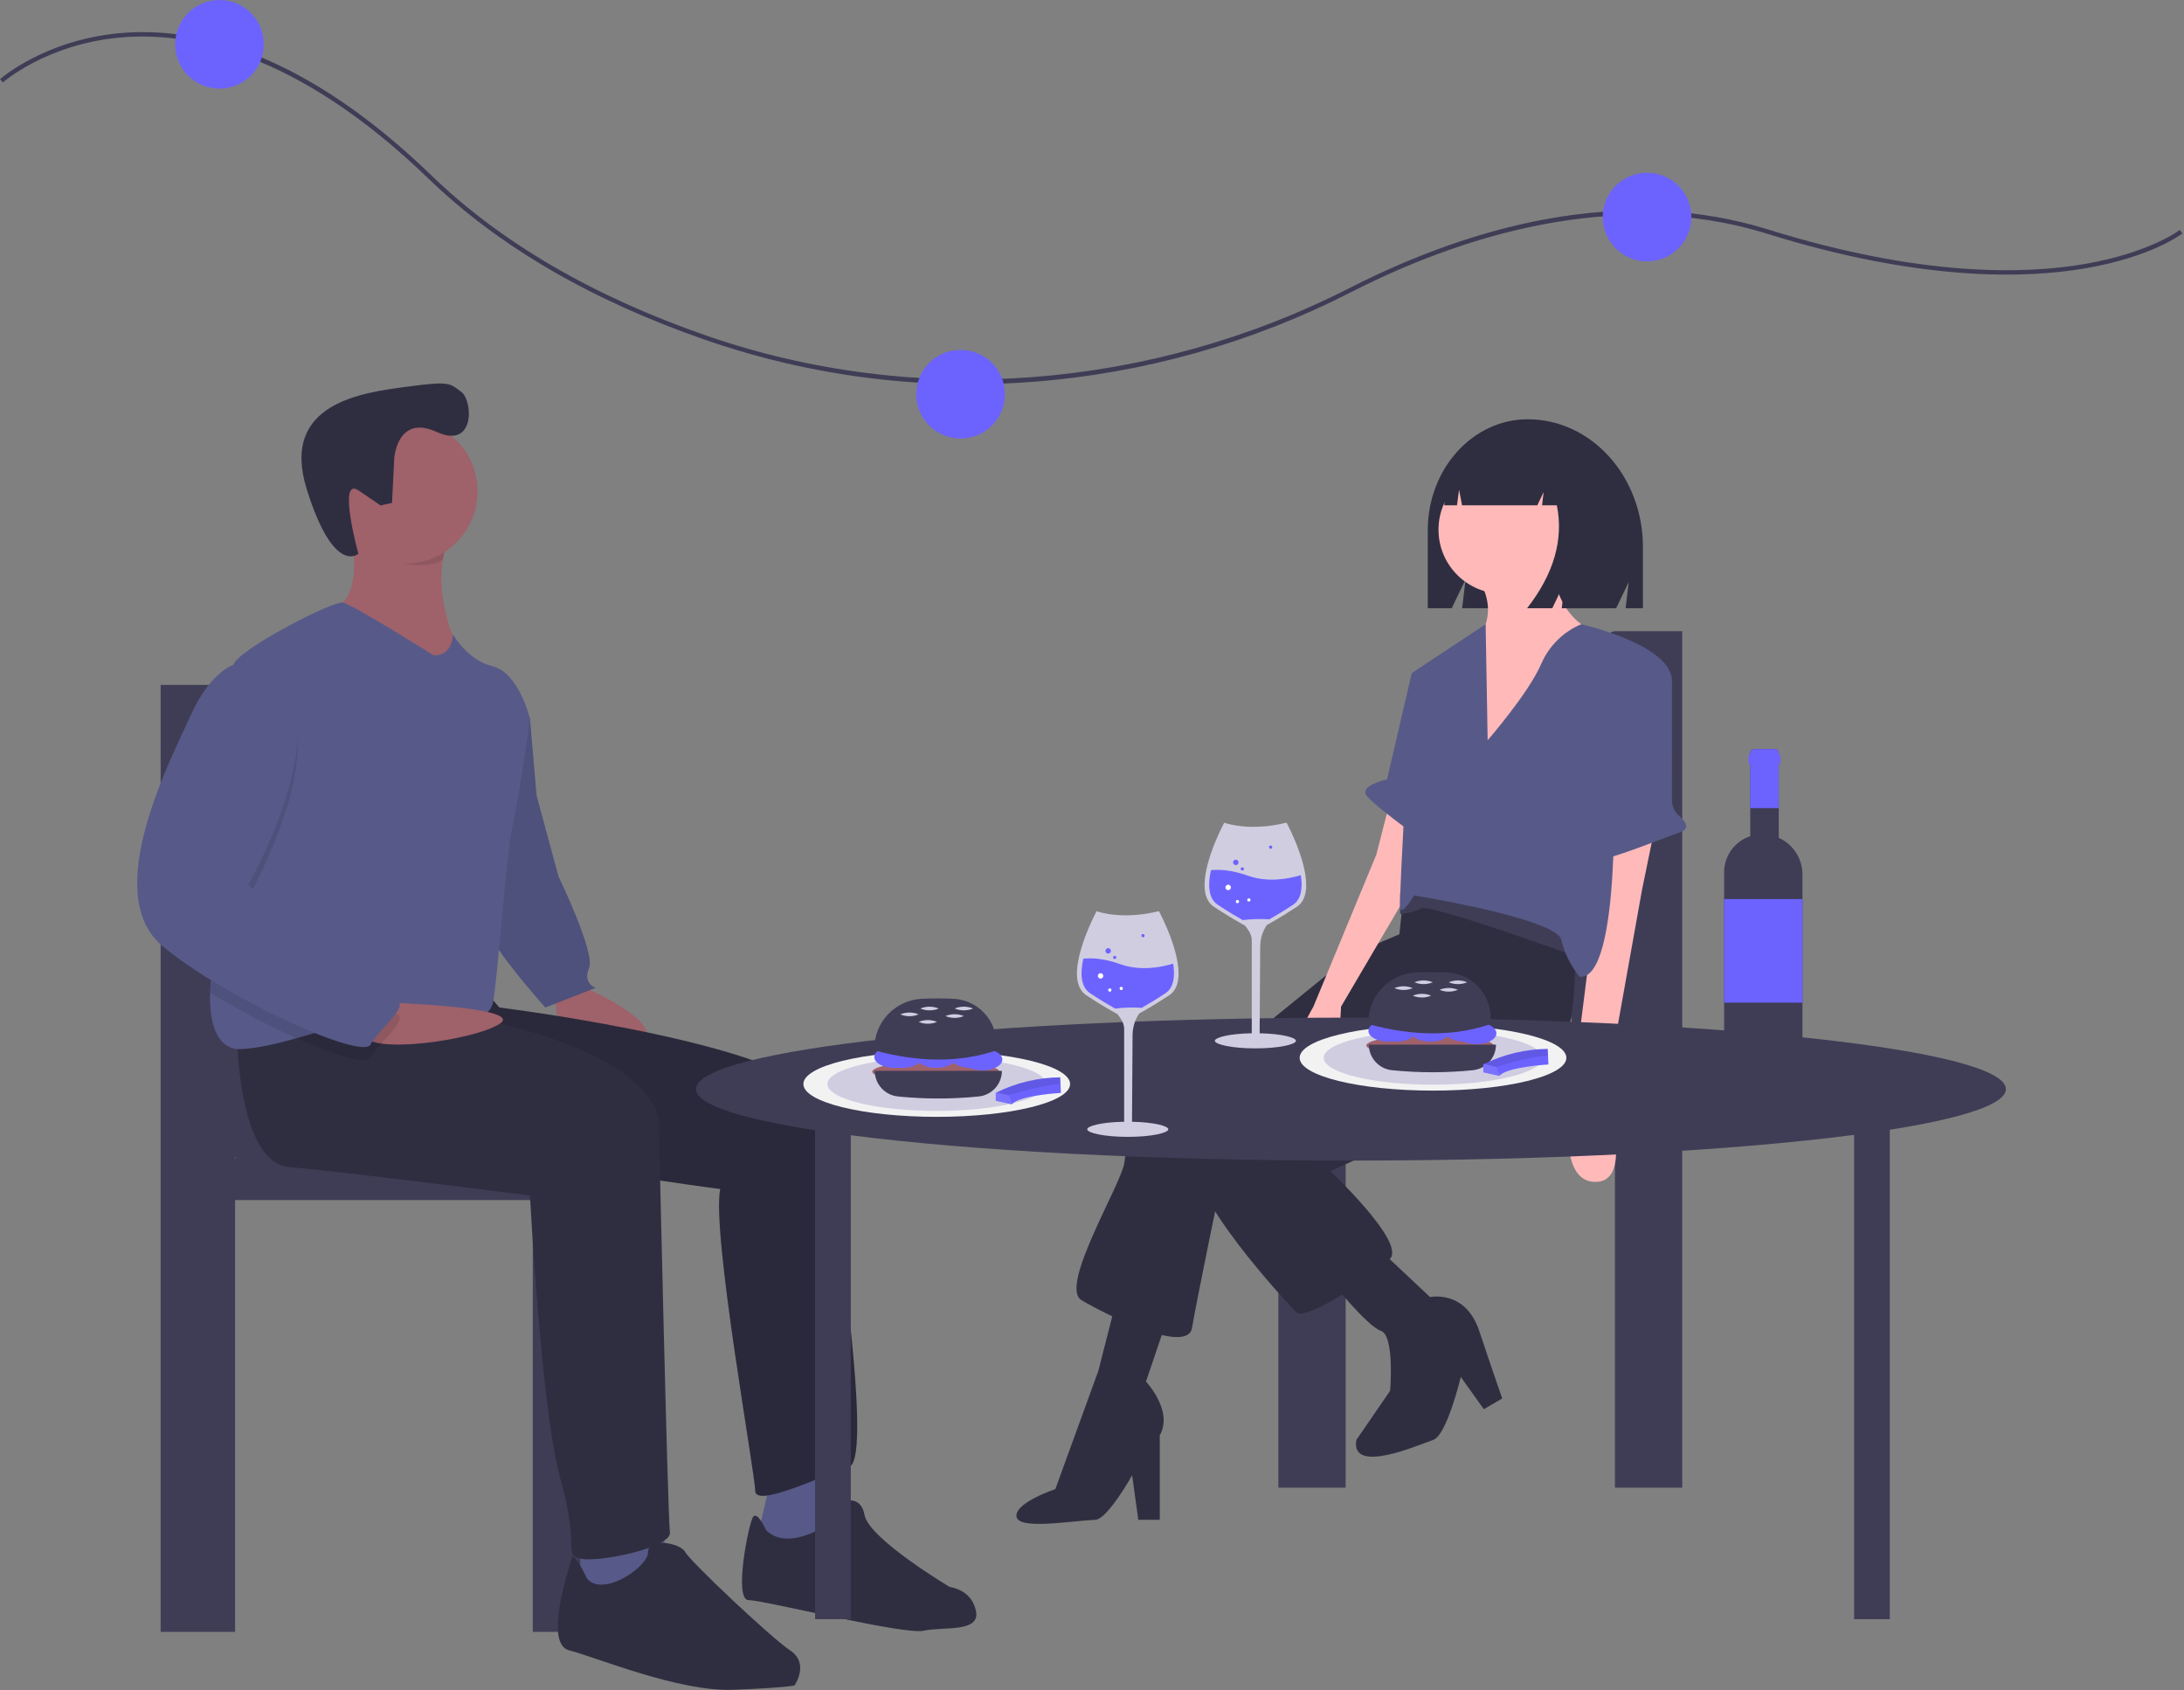 <svg width="999" height="773" viewBox="0 0 999 773" fill="none" xmlns="http://www.w3.org/2000/svg">
<rect x="0" y="0" width="999" height="773" fill="#808080" stroke="none"/>
<g id="table">
<g id="undraw_special_event_4aj8 1" clip-path="url(#clip0)">
<path id="Vector" d="M443.438 175.718C402.348 175.75 361.543 168.901 322.715 155.454C270.663 137.457 228.021 112.633 195.973 81.672C135.352 23.106 85.652 14.28 54.64 17.186C21.069 20.334 1.529 37.524 1.335 37.697L0 36.209C0.197 36.031 20.141 18.451 54.323 15.207C74.369 13.306 95.331 16.618 116.63 25.054C143.19 35.574 170.353 54.139 197.363 80.234C229.199 110.991 271.594 135.663 323.369 153.563C418.416 186.424 525.538 178.468 617.268 131.734C647.639 116.259 677.656 105.697 706.485 100.34C742.839 93.583 777.315 95.151 808.965 104.998C878.514 126.635 926.019 125.488 953.623 120.717C983.407 115.569 996.921 105.267 997.054 105.163L998.282 106.742C997.723 107.177 984.236 117.456 953.963 122.688C926.141 127.498 878.296 128.663 808.371 106.907C737.57 84.883 665.862 109.219 618.176 133.515C572.837 156.737 523.33 170.704 472.539 174.6C462.804 175.345 453.103 175.718 443.438 175.718Z" fill="#3F3D56"/>
<path id="Vector_2" d="M439.4 200.535C450.594 200.535 459.668 191.461 459.668 180.268C459.668 169.074 450.594 160 439.4 160C428.207 160 419.133 169.074 419.133 180.268C419.133 191.461 428.207 200.535 439.4 200.535Z" fill="#6C63FF"/>
<path id="Vector_3" d="M753.4 119.535C764.594 119.535 773.668 110.461 773.668 99.268C773.668 88.074 764.594 79 753.4 79C742.207 79 733.133 88.074 733.133 99.268C733.133 110.461 742.207 119.535 753.4 119.535Z" fill="#6C63FF"/>
<path id="Vector_4" d="M100.4 40.535C111.594 40.535 120.668 31.461 120.668 20.268C120.668 9.074 111.594 0 100.4 0C89.207 0 80.132 9.074 80.132 20.268C80.132 31.461 89.207 40.535 100.4 40.535Z" fill="#6C63FF"/>
<path id="Vector_5" d="M584.744 484.482V680.309H615.534V501.725H738.696V680.309H769.486V288.655H738.696C728.493 288.655 712.832 341.794 712.832 395.19C712.832 435.438 717.532 469.93 724.216 484.482H584.744ZM738.696 484.482H738.396C738.497 484.263 738.596 484.032 738.696 483.804V484.482Z" fill="#3F3D56"/>
<path id="Vector_6" d="M698.845 191.728H698.845C673.571 191.728 653.083 214.466 653.083 242.515V278.15H664.043L670.388 264.947L668.802 278.15H739.248L745.016 266.147L743.574 278.15H751.506V250.17C751.506 217.894 727.929 191.728 698.845 191.728Z" fill="#2F2E41"/>
<path id="Vector_7" d="M646.41 424.554L618.312 436.496L520.672 515.872C517.082 520.284 514.882 525.662 514.35 531.326C513.648 540.457 484.145 588.224 494.682 594.546C505.218 600.868 543.15 619.834 545.258 607.19C547.365 594.546 558.604 540.457 558.604 540.457L652.732 456.164L646.41 424.554Z" fill="#2F2E41"/>
<path id="Vector_8" d="M536.126 596.653L524.184 631.775C524.184 631.775 536.828 645.122 530.506 656.361V694.995H520.672L517.862 674.624C517.862 674.624 506.661 694.738 501.004 694.995C489.144 695.535 465.658 699.753 464.955 693.431C464.253 687.109 482.74 680.946 482.74 680.946L502.409 626.858L510.838 593.843L536.126 596.653Z" fill="#2F2E41"/>
<path id="Vector_9" d="M719.464 415.422C719.464 415.422 725.786 477.237 707.522 488.477C689.259 499.716 608.478 535.54 608.478 535.54C608.478 535.54 642.897 567.853 635.873 575.58C628.848 583.307 597.238 604.38 593.024 600.165C588.809 595.951 541.745 545.375 547.365 529.218C552.984 513.062 630.956 460.379 630.956 460.379L640.088 427.364L642.897 400.671L672.4 381.705L719.464 415.422Z" fill="#2F2E41"/>
<path id="Vector_10" d="M687.281 271.501C703.454 271.501 716.565 258.391 716.565 242.218C716.565 226.045 703.454 212.934 687.281 212.934C671.108 212.934 657.998 226.045 657.998 242.218C657.998 258.391 671.108 271.501 687.281 271.501Z" fill="#FFB9B9"/>
<path id="Vector_11" d="M709.981 254.212C709.981 254.212 708.576 280.905 730.352 289.334C752.127 297.763 676.263 352.554 676.263 352.554V291.441C676.263 291.441 686.098 280.904 676.263 264.748L709.981 254.212Z" fill="#FFB9B9"/>
<path id="Vector_12" d="M756.693 379.598L751.074 406.993L734.215 501.121C734.215 501.121 748.264 541.16 729.298 540.457C710.332 539.755 719.464 496.906 719.464 496.906L729.298 418.935V388.73L756.693 379.598Z" fill="#FFB9B9"/>
<path id="Vector_13" d="M635.873 366.251L629.551 390.837L600.751 460.379C600.751 460.379 581.082 493.394 597.238 492.691C613.395 491.989 613.395 460.379 613.395 460.379L646.409 404.183V372.573L635.873 366.251Z" fill="#FFB9B9"/>
<path id="Vector_14" d="M630.956 571.365L654.136 593.141C654.136 593.141 670.293 589.629 676.615 608.594C682.937 627.56 687.151 639.502 687.151 639.502L678.722 644.419L668.185 629.668C668.185 629.668 661.863 656.361 655.541 658.468C649.219 660.575 617.609 674.624 620.419 658.468L635.873 635.99C635.873 635.99 637.98 610.702 631.658 608.594C625.336 606.487 608.478 585.414 608.478 585.414L630.956 571.365Z" fill="#2F2E41"/>
<path id="Vector_15" d="M720.577 437.198C720.577 437.198 654.547 413.315 650.333 415.422C647.196 416.808 643.854 417.676 640.439 417.99L640.499 408.398C640.499 408.398 662.274 400.671 674.216 405.588C686.157 410.505 722.685 432.281 722.685 432.281L720.577 437.198Z" fill="#3F3D56"/>
<path id="Vector_16" d="M680.478 338.505C680.478 338.505 699.444 316.729 705.064 303.383C708.619 295.292 715.145 288.874 723.295 285.456C723.295 285.456 765.474 294.953 764.771 311.812C764.069 328.671 738.078 354.661 738.078 354.661C738.078 354.661 741.591 448.086 722.625 446.681C718.534 441.799 715.647 436.025 714.195 429.823C712.088 419.988 646.761 409.452 646.761 409.452C646.761 409.452 641.141 419.286 640.439 415.071C639.736 410.857 646.058 307.597 646.058 307.597L679.556 285.456L680.478 338.505Z" fill="#575A88"/>
<path id="Vector_17" d="M759.36 305.026L759.831 305.29C761.332 306.133 762.582 307.36 763.451 308.845C764.321 310.331 764.779 312.021 764.779 313.743L764.772 365.873C764.777 367.29 765.091 368.689 765.691 369.973C766.291 371.257 767.163 372.394 768.247 373.307C770.953 375.609 773.462 378.925 768.284 380.652C759.854 383.461 726.839 397.51 726.137 392.593C725.434 387.676 724.03 382.056 726.137 382.056C727.787 382.056 737.616 331.685 745.515 310.149C745.997 308.83 746.76 307.632 747.751 306.638C748.742 305.643 749.937 304.876 751.254 304.389C752.571 303.901 753.978 303.706 755.377 303.816C756.777 303.926 758.136 304.339 759.36 305.026V305.026Z" fill="#575A88"/>
<path id="Vector_18" d="M655.541 305.139L645.707 307.949L634.468 356.417C634.468 356.417 621.122 359.227 625.336 364.144C629.551 369.061 647.112 381.705 647.112 381.705L655.541 305.139Z" fill="#575A88"/>
<path id="Vector_19" d="M711.855 205.718C709.652 202.761 706.799 200.351 703.515 198.675C700.23 196.999 696.604 196.103 692.918 196.055H692.019C674.697 196.055 660.654 211.73 660.654 231.066V231.066H666.458L667.396 223.931L668.77 231.066H703.196L706.08 225.03L705.359 231.066H712.131C715.291 246.761 710.751 262.456 698.509 278.15H710.046L715.814 266.078L714.372 278.15H736.364L740.69 250.383C740.69 229.587 728.607 211.953 711.855 205.718Z" fill="#2F2E41"/>
<path id="Vector_20" d="M123.535 529.728C130.925 513.639 136.122 475.501 136.122 431.001C136.122 371.963 118.806 313.209 107.525 313.209H73.481V746.248H107.525V548.793H243.701V746.248H277.745V529.728H123.535ZM107.525 528.979C107.635 529.231 107.745 529.486 107.856 529.728H107.525V528.979Z" fill="#3F3D56"/>
<path id="Vector_21" d="M265.433 450.728C265.433 450.728 306.433 467.728 293.433 477.728C280.433 487.728 253.433 465.728 254.433 462.728C255.433 459.728 250.433 452.728 250.433 452.728L265.433 450.728Z" fill="#9F616A"/>
<path id="Vector_22" d="M229.433 316.728L242.433 328.728L245.433 363.728L255.433 400.728C255.433 400.728 272.433 435.728 269.433 442.728C266.433 449.728 272.433 451.728 272.433 451.728L249.433 460.728C249.433 460.728 224.433 432.728 224.433 426.728C224.433 420.728 229.433 316.728 229.433 316.728Z" fill="#575A88"/>
<path id="Vector_23" opacity="0.1" d="M229.433 316.728L242.433 328.728L245.433 363.728L255.433 400.728C255.433 400.728 272.433 435.728 269.433 442.728C266.433 449.728 272.433 451.728 272.433 451.728L249.433 460.728C249.433 460.728 224.433 432.728 224.433 426.728C224.433 420.728 229.433 316.728 229.433 316.728Z" fill="black"/>
<path id="Vector_24" d="M352.433 676.728C352.433 676.728 347.433 699.728 346.433 701.728C345.433 703.728 365.433 710.728 365.433 710.728L389.433 693.728C389.433 693.728 379.433 671.728 379.433 667.728L352.433 676.728Z" fill="#575A88"/>
<path id="Vector_25" d="M221.433 452.728L228.433 460.728C228.433 460.728 373.433 478.728 376.433 506.728C379.433 534.728 400.433 666.728 388.433 670.728C376.433 674.728 345.433 689.728 345.433 681.728C345.433 673.728 325.433 563.728 329.433 543.728C329.433 543.728 156.433 521.728 152.433 496.728C148.433 471.728 156.433 460.728 156.433 460.728L221.433 452.728Z" fill="#2F2E41"/>
<path id="Vector_26" opacity="0.1" d="M221.433 452.728L228.433 460.728C228.433 460.728 373.433 478.728 376.433 506.728C379.433 534.728 400.433 666.728 388.433 670.728C376.433 674.728 345.433 689.728 345.433 681.728C345.433 673.728 325.433 563.728 329.433 543.728C329.433 543.728 156.433 521.728 152.433 496.728C148.433 471.728 156.433 460.728 156.433 460.728L221.433 452.728Z" fill="black"/>
<path id="Vector_27" d="M350.433 699.728C350.433 699.728 346.433 690.728 344.433 693.728C342.433 696.728 335.433 731.728 342.433 731.728C349.433 731.728 413.433 747.728 422.433 745.728C431.433 743.728 448.433 746.728 446.433 736.728C444.433 726.728 434.433 725.728 434.433 725.728C434.433 725.728 397.433 703.728 395.433 692.728C393.433 681.728 382.433 687.728 382.433 687.728V694.728C382.433 694.728 361.433 710.728 350.433 699.728Z" fill="#2F2E41"/>
<path id="Vector_28" d="M160.433 240.728C160.433 240.728 167.433 274.728 152.433 277.728C137.433 280.728 171.433 300.728 171.433 300.728L193.433 312.728L209.433 296.728C209.433 296.728 194.933 267.228 205.933 245.228C216.933 223.228 160.433 240.728 160.433 240.728Z" fill="#9F616A"/>
<path id="Vector_29" d="M209.433 296.728L193.433 312.728L171.433 300.728C171.433 300.728 137.433 280.728 152.433 277.728C162.083 275.798 162.623 261.038 161.793 250.758C161.522 247.393 161.068 244.045 160.433 240.728C160.433 240.728 216.933 223.228 205.933 245.228C204.262 248.626 203.103 252.252 202.493 255.988C199.123 275.758 209.433 296.728 209.433 296.728Z" fill="#9F616A"/>
<path id="Vector_30" d="M265.433 705.728V728.728H303.433L306.433 719.728L302.433 695.728L265.433 705.728Z" fill="#575A88"/>
<path id="Vector_31" d="M108.433 472.728C108.433 472.728 108.433 531.728 132.433 533.728C156.433 535.728 242.433 546.728 242.433 546.728C242.433 546.728 247.433 644.728 256.433 676.728C265.433 708.728 257.433 710.728 265.433 712.728C273.433 714.728 307.433 707.728 306.433 700.728C305.433 693.728 301.433 516.728 301.433 516.728C301.433 516.728 310.433 478.728 190.433 460.728L108.433 472.728Z" fill="#2F2E41"/>
<path id="Vector_32" d="M268.433 721.728C268.433 721.728 262.433 708.728 261.433 712.728C260.433 716.728 248.433 751.728 260.433 754.728C272.433 757.728 310.433 773.728 335.433 772.728C360.433 771.728 363.433 770.728 363.433 770.728C363.433 770.728 370.433 760.728 361.433 754.728C352.433 748.728 315.433 713.728 313.433 709.728C311.433 705.728 296.433 702.728 296.433 709.728C296.433 716.728 275.433 730.728 268.433 721.728Z" fill="#2F2E41"/>
<path id="Vector_33" opacity="0.1" d="M205.933 245.228C204.262 248.626 203.103 252.252 202.493 255.988C197.513 258.998 194.183 258.228 187.933 258.228C178.663 258.228 174.923 246.378 168.933 240.228C168.463 234.518 160.433 240.728 160.433 240.728C160.433 240.728 216.933 223.228 205.933 245.228Z" fill="black"/>
<path id="Vector_34" d="M185.433 257.728C203.659 257.728 218.433 242.954 218.433 224.728C218.433 206.503 203.659 191.728 185.433 191.728C167.208 191.728 152.433 206.503 152.433 224.728C152.433 242.954 167.208 257.728 185.433 257.728Z" fill="#9F616A"/>
<path id="Vector_35" d="M242.433 328.728C242.433 328.728 237.433 364.728 234.433 377.728C231.433 390.728 227.433 450.728 225.433 458.728C223.433 466.728 211.433 468.728 187.433 465.728C185.927 465.539 184.411 465.425 182.893 465.388C168.113 464.918 151.203 470.448 135.553 474.788C126.553 477.288 117.963 479.388 110.433 479.728C99.033 480.248 95.693 467.608 96.083 453.928C96.453 441.198 100.063 427.548 103.433 422.728C109.503 414.048 103.533 336.118 105.773 310.418V310.408C106.113 306.488 106.643 303.788 107.433 302.728C113.433 294.728 152.433 274.728 156.803 275.538C161.163 276.348 198.433 299.728 198.433 299.728C207.433 299.728 207.143 289.968 207.143 289.968C207.143 289.968 213.433 301.728 225.433 304.728C237.433 307.728 242.433 328.728 242.433 328.728Z" fill="#575A88"/>
<path id="Vector_36" d="M175.586 458.371C175.586 458.371 240.002 460.422 228.718 468.075C217.433 475.728 167.433 482.728 166.433 472.728C165.433 462.728 175.586 458.371 175.586 458.371Z" fill="#9F616A"/>
<path id="Vector_37" opacity="0.1" d="M182.893 465.388C183.103 469.228 172.773 477.878 169.433 483.728C167.583 486.968 153.263 482.698 135.553 474.788C121.963 468.688 108.779 461.721 96.083 453.928C96.453 441.198 100.063 427.548 103.433 422.728C109.503 414.048 103.533 336.118 105.773 310.418V310.408C106.307 310.137 106.862 309.91 107.433 309.728H119.433C160.433 328.728 113.433 410.728 113.433 410.728C113.433 410.728 175.433 461.728 181.433 463.728C181.827 463.803 182.184 464.007 182.448 464.307C182.713 464.608 182.869 464.989 182.893 465.388V465.388Z" fill="black"/>
<path id="Vector_38" d="M119.433 303.728H107.433C107.433 303.728 96.433 306.728 87.433 326.728C78.433 346.728 45.433 408.728 74.433 432.728C103.433 456.728 165.433 484.728 169.433 477.728C173.433 470.728 187.433 459.728 181.433 457.728C175.433 455.728 113.433 404.728 113.433 404.728C113.433 404.728 160.433 322.728 119.433 303.728Z" fill="#575A88"/>
<path id="Vector_39" d="M180.356 209.373C180.356 209.373 181.805 189.325 199.67 197.499C217.536 205.674 216.37 183.143 210.971 179.161C205.572 175.18 205.743 174.194 185.997 176.858C166.251 179.522 127.916 184.036 140.311 223.739C152.707 263.442 163.933 253.228 163.933 253.228C163.933 253.228 154.08 217.501 164.064 224.307L174.047 231.114L179.315 229.998L180.356 209.373Z" fill="#2F2E41"/>
<path id="Vector_40" d="M917.535 498.046C917.535 479.996 783.406 465.364 617.949 465.364C452.492 465.364 318.362 479.996 318.362 498.046C318.362 505.042 338.521 511.523 372.833 516.839V740.439H389.174V519.145C444.128 526.229 526.215 530.728 617.949 530.728C710.44 530.728 793.131 526.155 848.086 518.969V740.439H864.427V516.625C897.905 511.349 917.535 504.948 917.535 498.046Z" fill="#3F3D56"/>
<path id="Vector_41" d="M655.481 498.728C689.17 498.728 716.481 492.013 716.481 483.728C716.481 475.444 689.17 468.728 655.481 468.728C621.792 468.728 594.481 475.444 594.481 483.728C594.481 492.013 621.792 498.728 655.481 498.728Z" fill="#F2F2F2"/>
<path id="Vector_42" d="M655.481 496.023C683.095 496.023 705.481 490.519 705.481 483.728C705.481 476.938 683.095 471.433 655.481 471.433C627.867 471.433 605.481 476.938 605.481 483.728C605.481 490.519 627.867 496.023 655.481 496.023Z" fill="#D0CDE1"/>
<path id="Vector_43" d="M428.481 510.728C462.17 510.728 489.481 504.013 489.481 495.728C489.481 487.444 462.17 480.728 428.481 480.728C394.792 480.728 367.481 487.444 367.481 495.728C367.481 504.013 394.792 510.728 428.481 510.728Z" fill="#F2F2F2"/>
<path id="Vector_44" d="M428.481 508.023C456.095 508.023 478.481 502.519 478.481 495.728C478.481 488.938 456.095 483.433 428.481 483.433C400.867 483.433 378.481 488.938 378.481 495.728C378.481 502.519 400.867 508.023 428.481 508.023Z" fill="#D0CDE1"/>
<path id="Vector_45" d="M654.061 482.669C670.122 482.669 683.142 480.613 683.142 478.078C683.142 475.542 670.122 473.486 654.061 473.486C638.001 473.486 624.981 475.542 624.981 478.078C624.981 480.613 638.001 482.669 654.061 482.669Z" fill="#9F616A"/>
<path id="Vector_46" d="M638.565 476.356C643.636 476.356 647.748 474.129 647.748 471.381C647.748 468.634 643.636 466.407 638.565 466.407C633.493 466.407 629.381 468.634 629.381 471.381C629.381 474.129 633.493 476.356 638.565 476.356Z" fill="#6C63FF"/>
<path id="Vector_47" d="M635.121 476.356C640.193 476.356 644.304 474.129 644.304 471.381C644.304 468.634 640.193 466.407 635.121 466.407C630.049 466.407 625.938 468.634 625.938 471.381C625.938 474.129 630.049 476.356 635.121 476.356Z" fill="#6C63FF"/>
<path id="Vector_48" d="M675.298 477.504C680.37 477.504 684.481 475.277 684.481 472.529C684.481 469.782 680.37 467.555 675.298 467.555C670.226 467.555 666.115 469.782 666.115 472.529C666.115 475.277 670.226 477.504 675.298 477.504Z" fill="#6C63FF"/>
<path id="Vector_49" d="M654.253 476.356C659.325 476.356 663.436 474.129 663.436 471.381C663.436 468.634 659.325 466.407 654.253 466.407C649.181 466.407 645.07 468.634 645.07 471.381C645.07 474.129 649.181 476.356 654.253 476.356Z" fill="#6C63FF"/>
<path id="Vector_50" d="M669.941 476.356C675.013 476.356 679.124 474.129 679.124 471.381C679.124 468.634 675.013 466.407 669.941 466.407C664.869 466.407 660.758 468.634 660.758 471.381C660.758 474.129 664.869 476.356 669.941 476.356Z" fill="#6C63FF"/>
<path id="Vector_51" d="M681.803 468.32C665.206 473.952 646.584 473.952 625.938 468.32V467.545C625.934 461.69 628.182 456.057 632.215 451.813C636.248 447.568 641.759 445.036 647.607 444.741C652.529 444.493 657.46 444.5 662.381 444.76C667.643 445.066 672.587 447.376 676.199 451.213C679.81 455.051 681.816 460.126 681.803 465.397V468.32Z" fill="#3F3D56"/>
<path id="Vector_52" d="M673.654 489.406C661.389 490.645 649.03 490.645 636.764 489.406C633.855 489.121 631.155 487.764 629.19 485.6C627.225 483.436 626.134 480.618 626.129 477.695H684.29C684.285 480.618 683.194 483.436 681.229 485.6C679.264 487.764 676.564 489.121 673.654 489.406V489.406Z" fill="#3F3D56"/>
<path id="Vector_53" d="M646.217 451.867C644.884 452.423 643.453 452.709 642.008 452.709C640.564 452.709 639.133 452.423 637.799 451.867C639.133 451.311 640.564 451.025 642.008 451.025C643.453 451.025 644.884 451.311 646.217 451.867V451.867Z" fill="#D0CDE1"/>
<path id="Vector_54" d="M654.635 455.311C653.302 455.866 651.871 456.152 650.426 456.152C648.982 456.152 647.551 455.866 646.217 455.311C647.551 454.755 648.982 454.469 650.426 454.469C651.871 454.469 653.302 454.755 654.635 455.311V455.311Z" fill="#D0CDE1"/>
<path id="Vector_55" d="M655.401 449.189C654.067 449.744 652.637 450.03 651.192 450.03C649.747 450.03 648.316 449.744 646.983 449.189C648.316 448.633 649.747 448.347 651.192 448.347C652.637 448.347 654.067 448.633 655.401 449.189V449.189Z" fill="#D0CDE1"/>
<path id="Vector_56" d="M671.089 449.189C669.755 449.744 668.325 450.03 666.88 450.03C665.435 450.03 664.004 449.744 662.671 449.189C664.004 448.633 665.435 448.347 666.88 448.347C668.325 448.347 669.755 448.633 671.089 449.189V449.189Z" fill="#D0CDE1"/>
<path id="Vector_57" d="M666.88 452.632C665.546 453.188 664.116 453.474 662.671 453.474C661.226 453.474 659.795 453.188 658.462 452.632C659.795 452.077 661.226 451.79 662.671 451.79C664.116 451.79 665.546 452.077 666.88 452.632V452.632Z" fill="#D0CDE1"/>
<path id="Vector_58" d="M428.061 494.669C444.122 494.669 457.142 492.613 457.142 490.078C457.142 487.542 444.122 485.486 428.061 485.486C412.001 485.486 398.981 487.542 398.981 490.078C398.981 492.613 412.001 494.669 428.061 494.669Z" fill="#9F616A"/>
<path id="Vector_59" d="M412.565 488.356C417.636 488.356 421.748 486.129 421.748 483.381C421.748 480.634 417.636 478.407 412.565 478.407C407.493 478.407 403.381 480.634 403.381 483.381C403.381 486.129 407.493 488.356 412.565 488.356Z" fill="#6C63FF"/>
<path id="Vector_60" d="M409.121 488.356C414.193 488.356 418.304 486.129 418.304 483.381C418.304 480.634 414.193 478.407 409.121 478.407C404.049 478.407 399.938 480.634 399.938 483.381C399.938 486.129 404.049 488.356 409.121 488.356Z" fill="#6C63FF"/>
<path id="Vector_61" d="M449.298 489.504C454.37 489.504 458.481 487.277 458.481 484.529C458.481 481.782 454.37 479.555 449.298 479.555C444.226 479.555 440.115 481.782 440.115 484.529C440.115 487.277 444.226 489.504 449.298 489.504Z" fill="#6C63FF"/>
<path id="Vector_62" d="M428.253 488.356C433.325 488.356 437.436 486.129 437.436 483.381C437.436 480.634 433.325 478.407 428.253 478.407C423.181 478.407 419.07 480.634 419.07 483.381C419.07 486.129 423.181 488.356 428.253 488.356Z" fill="#6C63FF"/>
<path id="Vector_63" d="M443.941 488.356C449.013 488.356 453.124 486.129 453.124 483.381C453.124 480.634 449.013 478.407 443.941 478.407C438.869 478.407 434.758 480.634 434.758 483.381C434.758 486.129 438.869 488.356 443.941 488.356Z" fill="#6C63FF"/>
<path id="Vector_64" d="M455.803 480.32C439.206 485.952 420.584 485.952 399.938 480.32V479.545C399.934 473.69 402.182 468.057 406.215 463.813C410.248 459.568 415.759 457.036 421.607 456.741C426.529 456.493 431.46 456.5 436.381 456.76C441.643 457.066 446.587 459.376 450.199 463.213C453.81 467.051 455.816 472.126 455.803 477.397V480.32Z" fill="#3F3D56"/>
<path id="Vector_65" d="M447.654 501.406C435.389 502.645 423.03 502.645 410.764 501.406C407.855 501.121 405.155 499.764 403.19 497.6C401.225 495.436 400.134 492.618 400.129 489.695H458.29C458.285 492.618 457.194 495.436 455.229 497.6C453.264 499.764 450.564 501.121 447.654 501.406V501.406Z" fill="#3F3D56"/>
<path id="Vector_66" d="M420.217 463.867C418.884 464.423 417.453 464.709 416.008 464.709C414.564 464.709 413.133 464.423 411.799 463.867C413.133 463.311 414.564 463.025 416.008 463.025C417.453 463.025 418.884 463.311 420.217 463.867Z" fill="#D0CDE1"/>
<path id="Vector_67" d="M428.635 467.311C427.302 467.866 425.871 468.152 424.426 468.152C422.982 468.152 421.551 467.866 420.217 467.311C421.551 466.755 422.982 466.469 424.426 466.469C425.871 466.469 427.302 466.755 428.635 467.311Z" fill="#D0CDE1"/>
<path id="Vector_68" d="M429.401 461.189C428.067 461.744 426.637 462.03 425.192 462.03C423.747 462.03 422.316 461.744 420.983 461.189C422.316 460.633 423.747 460.347 425.192 460.347C426.637 460.347 428.067 460.633 429.401 461.189V461.189Z" fill="#D0CDE1"/>
<path id="Vector_69" d="M445.089 461.189C443.755 461.744 442.325 462.03 440.88 462.03C439.435 462.03 438.004 461.744 436.671 461.189C438.004 460.633 439.435 460.347 440.88 460.347C442.325 460.347 443.755 460.633 445.089 461.189Z" fill="#D0CDE1"/>
<path id="Vector_70" d="M440.88 464.632C439.546 465.188 438.116 465.474 436.671 465.474C435.226 465.474 433.795 465.188 432.462 464.632C433.795 464.077 435.226 463.79 436.671 463.79C438.116 463.79 439.546 464.077 440.88 464.632V464.632Z" fill="#D0CDE1"/>
<path id="Vector_71" d="M707.958 479.664L708.099 482.761L708.278 486.779C708.278 486.779 689.826 487.822 686.109 491.75C686.023 491.834 685.944 491.925 685.872 492.022L678.481 490.404L678.463 486.763C678.463 486.763 678.565 486.707 678.763 486.6C678.808 486.576 678.865 486.546 678.922 486.516C687.966 482.088 697.888 479.746 707.958 479.664Z" fill="#6C63FF"/>
<path id="Vector_72" opacity="0.1" d="M707.958 479.664L708.099 482.761C699.916 483.014 684.431 487.892 684.431 487.892L678.763 486.6C687.846 482.113 697.828 479.742 707.958 479.664V479.664Z" fill="black"/>
<path id="Vector_73" opacity="0.1" d="M678.922 486.516L684.431 487.892L686.109 491.75C686.023 491.834 685.944 491.925 685.872 492.022L678.481 490.404L678.463 486.763C678.463 486.763 678.565 486.707 678.763 486.6C678.808 486.576 678.865 486.546 678.922 486.516Z" fill="white"/>
<path id="Vector_74" d="M484.958 492.664L485.099 495.761L485.278 499.779C485.278 499.779 466.826 500.822 463.109 504.75C463.023 504.834 462.944 504.925 462.872 505.022L455.481 503.404L455.463 499.763C455.463 499.763 455.565 499.707 455.763 499.6C455.808 499.576 455.865 499.546 455.922 499.516C464.966 495.088 474.888 492.746 484.958 492.664Z" fill="#6C63FF"/>
<path id="Vector_75" opacity="0.1" d="M484.958 492.664L485.099 495.761C476.916 496.014 461.431 500.892 461.431 500.892L455.763 499.6C464.846 495.113 474.828 492.742 484.958 492.664Z" fill="black"/>
<path id="Vector_76" opacity="0.1" d="M455.922 499.516L461.431 500.892L463.109 504.75C463.023 504.834 462.944 504.925 462.872 505.022L455.481 503.404L455.463 499.763C455.463 499.763 455.565 499.707 455.763 499.6C455.808 499.576 455.865 499.546 455.922 499.516Z" fill="white"/>
<path id="Vector_77" d="M819.087 386.884C817.512 385.311 815.667 384.036 813.639 383.12V344.264C813.639 343.808 813.458 343.371 813.136 343.049C812.814 342.727 812.377 342.546 811.921 342.546H802.302C801.846 342.546 801.409 342.727 801.087 343.049C800.765 343.371 800.584 343.808 800.584 344.264V382.375C797.107 383.528 794.081 385.747 791.936 388.717C789.792 391.687 788.637 395.257 788.636 398.921V482.273C788.636 483.276 788.833 484.269 789.217 485.196C789.601 486.122 790.163 486.964 790.873 487.674C791.582 488.383 792.424 488.945 793.351 489.329C794.277 489.713 795.271 489.911 796.274 489.911H816.878C818.895 489.911 820.828 489.11 822.254 487.684C823.68 486.258 824.481 484.324 824.481 482.308V399.903C824.484 397.485 824.009 395.089 823.083 392.855C822.157 390.621 820.799 388.591 819.087 386.884Z" fill="#3F3D56"/>
<path id="Vector_78" d="M824.481 411.139H788.636V458.491H824.481V411.139Z" fill="#6C63FF"/>
<path id="Vector_79" d="M814.413 345.201H813.639V344.264C813.639 343.808 813.458 343.371 813.136 343.049C812.814 342.727 812.377 342.546 811.921 342.546H802.302C801.846 342.546 801.409 342.727 801.087 343.049C800.765 343.371 800.584 343.808 800.584 344.264V345.201H799.81V349.184H800.584V369.541H813.639V349.184H814.413V345.201Z" fill="#6C63FF"/>
<path id="Vector_80" d="M532.075 420.61C531.126 418.585 530.378 417.153 530.116 416.66C514.026 420.631 503.29 417.276 501.597 416.682C500.77 418.246 495.601 428.239 493.512 437.821C491.625 446.463 492.72 452.257 496.768 455.041L496.888 455.126L496.914 455.144C501.382 458.088 505.643 460.695 509.58 462.892C510.11 463.188 510.61 463.462 511.08 463.715L511.13 463.743L511.166 463.788C511.706 464.468 512.209 465.178 512.673 465.914C513.542 467.13 514.07 468.557 514.201 470.047V512.971L513.93 512.976C503.667 513.186 497.314 514.926 497.314 516.417C497.314 518.054 504.932 519.878 515.862 519.878C526.793 519.878 534.41 518.054 534.41 516.417C534.41 514.948 528.165 513.217 518.076 512.984L517.804 512.978L518.058 473.273C518.064 470.584 518.689 467.934 519.884 465.526C520.088 465.121 520.307 464.727 520.535 464.357C520.718 464.058 520.912 463.767 521.111 463.492L521.148 463.441L521.203 463.411C521.708 463.135 522.245 462.836 522.813 462.514L522.879 462.478C526.605 460.374 530.619 457.907 534.812 455.143C538.555 452.675 539.858 447.688 538.686 440.319C537.568 433.293 534.474 425.723 532.075 420.61Z" fill="#D0CDE1"/>
<path id="Vector_81" d="M533.037 454.243C528.641 457.141 525.012 459.313 522.237 460.879H522.234C518.185 460.603 514.119 460.717 510.093 461.22C507.248 459.632 503.409 457.355 498.688 454.243C498.643 454.213 498.598 454.184 498.553 454.151V454.149C494.222 451.169 494.115 444.86 495.524 438.408C499.108 438.01 504.823 438.184 512.502 440.927C521.594 444.175 531.113 442.338 536.628 440.668C537.534 446.36 536.982 451.642 533.037 454.243Z" fill="#6C63FF"/>
<path id="Vector_82" d="M506.902 436.073C507.589 436.073 508.146 435.516 508.146 434.829C508.146 434.141 507.589 433.584 506.902 433.584C506.214 433.584 505.657 434.141 505.657 434.829C505.657 435.516 506.214 436.073 506.902 436.073Z" fill="#6C63FF"/>
<path id="Vector_83" d="M503.417 447.523C504.104 447.523 504.661 446.966 504.661 446.278C504.661 445.591 504.104 445.034 503.417 445.034C502.73 445.034 502.172 445.591 502.172 446.278C502.172 446.966 502.73 447.523 503.417 447.523Z" fill="white"/>
<path id="Vector_84" d="M509.888 438.562C510.301 438.562 510.635 438.228 510.635 437.815C510.635 437.403 510.301 437.069 509.888 437.069C509.476 437.069 509.142 437.403 509.142 437.815C509.142 438.228 509.476 438.562 509.888 438.562Z" fill="#6C63FF"/>
<path id="Vector_85" d="M512.875 452.75C513.288 452.75 513.622 452.416 513.622 452.003C513.622 451.591 513.288 451.256 512.875 451.256C512.463 451.256 512.129 451.591 512.129 452.003C512.129 452.416 512.463 452.75 512.875 452.75Z" fill="white"/>
<path id="Vector_86" d="M507.648 453.497C508.061 453.497 508.395 453.162 508.395 452.75C508.395 452.337 508.061 452.003 507.648 452.003C507.236 452.003 506.902 452.337 506.902 452.75C506.902 453.162 507.236 453.497 507.648 453.497Z" fill="white"/>
<path id="Vector_87" d="M522.831 428.606C523.244 428.606 523.578 428.272 523.578 427.859C523.578 427.447 523.244 427.113 522.831 427.113C522.419 427.113 522.085 427.447 522.085 427.859C522.085 428.272 522.419 428.606 522.831 428.606Z" fill="#6C63FF"/>
<path id="Vector_88" d="M590.454 380.144C589.505 378.12 588.756 376.687 588.494 376.195C572.404 380.165 561.669 376.81 559.976 376.217C559.148 377.78 553.979 387.774 551.891 397.355C550.003 405.997 551.099 411.791 555.146 414.575L555.266 414.661L555.292 414.678C559.76 417.622 564.022 420.229 567.958 422.427C568.489 422.722 568.989 422.996 569.459 423.25L569.509 423.277L569.544 423.322C570.085 424.003 570.588 424.712 571.051 425.448C571.921 426.664 572.449 428.091 572.58 429.581V472.505L572.308 472.511C562.045 472.72 555.692 474.46 555.692 475.952C555.692 477.588 563.31 479.412 574.241 479.412C585.171 479.412 592.789 477.588 592.789 475.952C592.789 474.482 586.544 472.752 576.455 472.519L576.182 472.512L576.436 432.807C576.442 430.119 577.067 427.468 578.262 425.06C578.466 424.655 578.685 424.262 578.913 423.891C579.096 423.592 579.29 423.301 579.49 423.026L579.526 422.976L579.581 422.946C580.086 422.67 580.623 422.371 581.191 422.048L581.258 422.012C584.983 419.908 588.997 417.441 593.19 414.677C596.933 412.21 598.237 407.222 597.064 399.853C595.946 392.827 592.852 385.257 590.454 380.144Z" fill="#D0CDE1"/>
<path id="Vector_89" d="M591.415 413.778C587.019 416.675 583.39 418.848 580.615 420.413H580.613C576.564 420.137 572.498 420.251 568.471 420.754C565.626 419.166 561.788 416.889 557.066 413.778C557.021 413.748 556.977 413.718 556.932 413.685V413.683C552.601 410.704 552.494 404.394 553.903 397.942C557.487 397.544 563.202 397.718 570.88 400.461C579.973 403.709 589.491 401.872 595.007 400.202C595.913 405.895 595.36 411.176 591.415 413.778Z" fill="#6C63FF"/>
<path id="Vector_90" d="M565.28 395.607C565.967 395.607 566.524 395.05 566.524 394.363C566.524 393.676 565.967 393.118 565.28 393.118C564.593 393.118 564.035 393.676 564.035 394.363C564.035 395.05 564.593 395.607 565.28 395.607Z" fill="#6C63FF"/>
<path id="Vector_91" d="M561.795 407.057C562.483 407.057 563.04 406.5 563.04 405.813C563.04 405.125 562.483 404.568 561.795 404.568C561.108 404.568 560.551 405.125 560.551 405.813C560.551 406.5 561.108 407.057 561.795 407.057Z" fill="white"/>
<path id="Vector_92" d="M568.267 398.096C568.679 398.096 569.014 397.762 569.014 397.35C569.014 396.937 568.679 396.603 568.267 396.603C567.854 396.603 567.52 396.937 567.52 397.35C567.52 397.762 567.854 398.096 568.267 398.096Z" fill="#6C63FF"/>
<path id="Vector_93" d="M571.254 412.284C571.666 412.284 572 411.95 572 411.537C572 411.125 571.666 410.791 571.254 410.791C570.841 410.791 570.507 411.125 570.507 411.537C570.507 411.95 570.841 412.284 571.254 412.284Z" fill="white"/>
<path id="Vector_94" d="M566.027 413.031C566.439 413.031 566.773 412.696 566.773 412.284C566.773 411.872 566.439 411.537 566.027 411.537C565.614 411.537 565.28 411.872 565.28 412.284C565.28 412.696 565.614 413.031 566.027 413.031Z" fill="white"/>
<path id="Vector_95" d="M581.21 388.14C581.622 388.14 581.957 387.806 581.957 387.394C581.957 386.981 581.622 386.647 581.21 386.647C580.797 386.647 580.463 386.981 580.463 387.394C580.463 387.806 580.797 388.14 581.21 388.14Z" fill="#6C63FF"/>
</g>
</g>
<defs>
<clipPath id="clip0">
<rect width="998.282" height="772.773" fill="white"/>
</clipPath>
</defs>
</svg>
